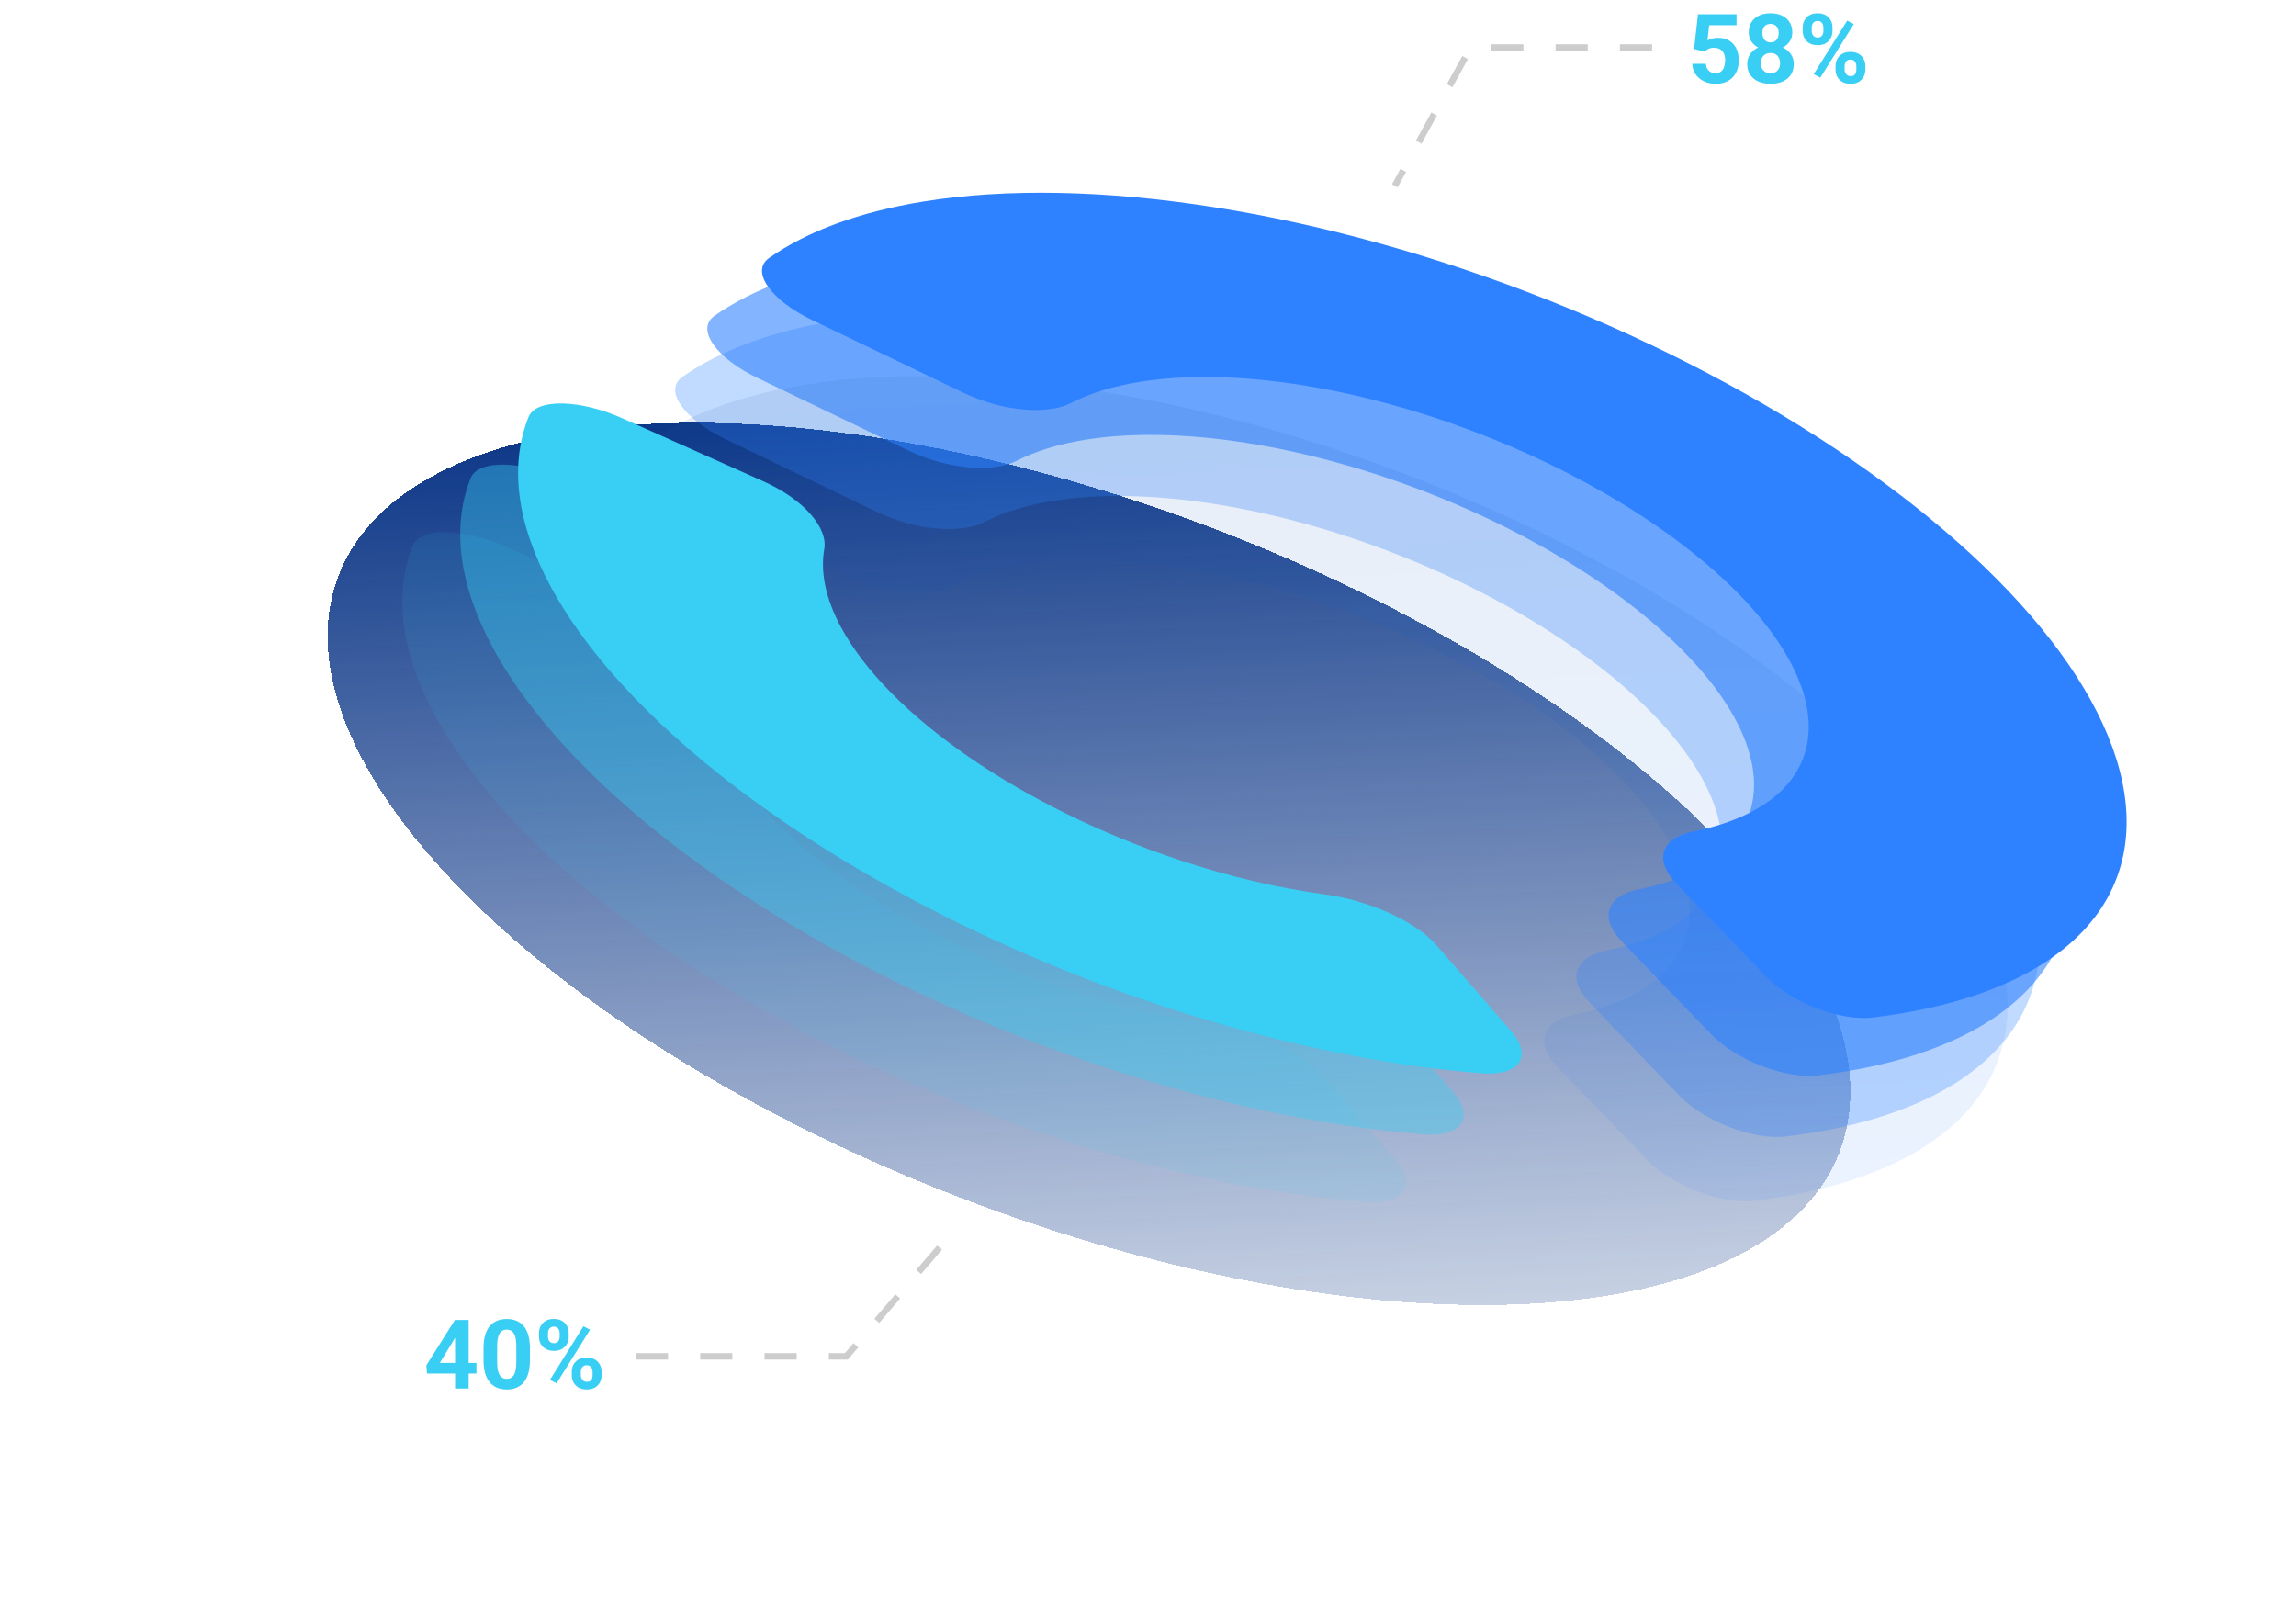 <svg width="714" height="501" viewBox="0 0 714 501" fill="none" xmlns="http://www.w3.org/2000/svg">
<g filter="url(#filter0_d_301_7362)">
<ellipse cx="193.443" cy="193.5" rx="193.443" ry="193.5" transform="matrix(-0.999 0.052 0.707 0.707 395.106 117.765)" fill="url(#paint0_linear_301_7362)" shape-rendering="crispEdges"/>
</g>
<path d="M532.249 321.704C539.789 329.526 555.099 335.633 565.421 334.389C585.904 331.921 603.143 326.693 616.247 318.92C633.328 308.788 642.899 294.619 644.178 277.571C645.456 260.523 638.406 241.081 623.604 220.834C608.801 200.587 586.667 180.11 559.011 161.077C531.354 142.045 498.96 124.997 464.478 111.327C429.996 97.657 394.405 87.754 360.614 82.428C326.823 77.101 295.792 76.502 270.058 80.68C250.314 83.885 234.118 89.832 222.198 98.195C216.194 102.408 222.837 111.407 235.527 117.507L282.406 140.041C295.101 146.143 308.966 146.959 316.012 143.34C321.885 140.324 329.062 138.103 337.369 136.754C351.678 134.431 368.932 134.765 387.72 137.726C406.509 140.688 426.298 146.194 445.471 153.795C464.644 161.396 482.656 170.875 498.033 181.457C513.411 192.04 525.718 203.426 533.949 214.683C542.179 225.941 546.099 236.751 545.388 246.23C544.677 255.709 539.355 263.588 529.858 269.221C524.343 272.493 517.512 274.953 509.578 276.551C500.06 278.468 496.856 284.986 504.396 292.808L532.249 321.704Z" fill="#2F82FF" fill-opacity="0.6"/>
<path d="M522.249 340.704C529.789 348.526 545.099 354.633 555.421 353.389C575.904 350.921 593.143 345.693 606.247 337.92C623.328 327.788 632.899 313.619 634.178 296.571C635.456 279.523 628.406 260.081 613.604 239.834C598.801 219.587 576.667 199.11 549.011 180.077C521.354 161.045 488.96 143.997 454.478 130.327C419.996 116.657 384.405 106.754 350.614 101.428C316.823 96.101 285.792 95.502 260.058 99.68C240.314 102.885 224.118 108.832 212.198 117.195C206.194 121.408 212.837 130.407 225.527 136.507L272.406 159.041C285.101 165.143 298.966 165.959 306.012 162.34C311.885 159.324 319.062 157.103 327.369 155.754C341.678 153.431 358.932 153.765 377.72 156.726C396.509 159.688 416.298 165.194 435.471 172.795C454.644 180.396 472.656 189.875 488.033 200.457C503.411 211.04 515.718 222.426 523.949 233.683C532.179 244.941 536.099 255.751 535.388 265.23C534.677 274.709 529.355 282.588 519.858 288.221C514.343 291.493 507.512 293.953 499.578 295.551C490.06 297.468 486.856 303.986 494.396 311.808L522.249 340.704Z" fill="#2F82FF" fill-opacity="0.3"/>
<path d="M512.249 360.704C519.789 368.526 535.099 374.633 545.421 373.389C565.904 370.921 583.143 365.693 596.247 357.92C613.328 347.788 622.899 333.619 624.178 316.571C625.456 299.523 618.406 280.081 603.604 259.834C588.801 239.587 566.667 219.11 539.011 200.077C511.354 181.045 478.96 163.997 444.478 150.327C409.996 136.657 374.405 126.754 340.614 121.428C306.823 116.101 275.792 115.502 250.058 119.679C230.314 122.885 214.118 128.832 202.198 137.195C196.194 141.408 202.837 150.407 215.527 156.507L262.406 179.041C275.101 185.143 288.966 185.959 296.012 182.34C301.885 179.324 309.062 177.103 317.369 175.754C331.678 173.431 348.932 173.765 367.72 176.726C386.509 179.688 406.298 185.194 425.471 192.795C444.644 200.396 462.656 209.875 478.033 220.457C493.411 231.04 505.718 242.426 513.949 253.683C522.179 264.941 526.099 275.751 525.388 285.23C524.677 294.709 519.355 302.588 509.858 308.221C504.343 311.493 497.512 313.953 489.578 315.551C480.06 317.468 476.856 323.986 484.396 331.808L512.249 360.704Z" fill="url(#paint1_linear_301_7362)" fill-opacity="0.1"/>
<path d="M549.249 303.704C556.788 311.526 572.099 317.633 582.421 316.389C602.904 313.921 620.143 308.693 633.247 300.92C650.328 290.788 659.899 276.619 661.177 259.571C662.456 242.523 655.406 223.081 640.604 202.834C625.801 182.587 603.667 162.11 576.01 143.077C548.354 124.045 515.96 106.997 481.478 93.327C446.996 79.657 411.405 69.754 377.614 64.428C343.823 59.101 312.792 58.502 287.058 62.679C267.314 65.885 251.118 71.832 239.198 80.195C233.193 84.408 239.837 93.407 252.527 99.507L299.406 122.041C312.101 128.143 325.965 128.959 333.012 125.34C338.884 122.324 346.062 120.103 354.369 118.754C368.678 116.431 385.932 116.765 404.72 119.726C423.509 122.688 443.298 128.194 462.471 135.795C481.644 143.396 499.655 152.875 515.033 163.457C530.411 174.04 542.718 185.426 550.948 196.683C559.179 207.941 563.099 218.751 562.388 228.23C561.677 237.709 556.355 245.588 546.858 251.221C541.343 254.493 534.512 256.953 526.578 258.551C517.06 260.468 513.856 266.986 521.396 274.808L549.249 303.704Z" fill="#2F82FF"/>
<g clip-path="url(#clip0_301_7362)">
<path d="M157.44 170.022C144.484 164.233 130.705 163.772 128.359 169.678C122.393 184.697 124.669 202.712 135.157 222.224C148.127 246.354 173.057 271.659 206.713 294.857C240.37 318.055 281.198 338.075 323.901 352.319C358.434 363.837 392.904 371.149 424.386 373.717C436.767 374.727 440.675 368.388 433.87 360.557L410.77 333.974C403.965 326.144 389.012 319.849 376.189 318.133C361.543 316.173 346.009 312.52 330.452 307.331C306.709 299.411 284.007 288.28 265.293 275.381C246.58 262.482 232.718 248.412 225.506 234.995C220.78 226.203 219.054 217.958 220.334 210.703C221.454 204.354 214.354 195.451 201.403 189.665L157.44 170.022Z" fill="#39CEF3" fill-opacity="0.1"/>
</g>
<g clip-path="url(#clip1_301_7362)">
<path d="M175.44 149.022C162.484 143.233 148.705 142.772 146.359 148.678C140.393 163.697 142.669 181.712 153.157 201.224C166.127 225.354 191.057 250.659 224.713 273.857C258.37 297.055 299.198 317.075 341.901 331.319C376.434 342.837 410.904 350.149 442.386 352.717C454.767 353.727 458.675 347.388 451.87 339.557L428.77 312.974C421.965 305.144 407.012 298.849 394.189 297.133C379.543 295.173 364.009 291.52 348.452 286.331C324.709 278.411 302.007 267.28 283.293 254.381C264.58 241.482 250.718 227.412 243.506 213.995C238.78 205.203 237.054 196.958 238.334 189.703C239.454 183.354 232.354 174.451 219.403 168.665L175.44 149.022Z" fill="#39CEF3" fill-opacity="0.4"/>
</g>
<g filter="url(#filter1_d_301_7362)">
<path d="M193.44 126.022C180.484 120.233 166.705 119.772 164.359 125.678C158.393 140.697 160.669 158.712 171.157 178.224C184.127 202.354 209.057 227.659 242.713 250.857C276.37 274.055 317.198 294.075 359.901 308.319C394.434 319.837 428.904 327.149 460.386 329.717C472.767 330.727 476.675 324.388 469.87 316.557L446.77 289.974C439.965 282.144 425.012 275.849 412.189 274.133C397.543 272.173 382.009 268.52 366.452 263.331C342.709 255.411 320.007 244.28 301.293 231.381C282.58 218.482 268.718 204.412 261.506 190.995C256.78 182.203 255.054 173.958 256.334 166.703C257.454 160.354 250.354 151.451 237.403 145.665L193.44 126.022Z" fill="#39CEF3"/>
</g>
<path d="M513.75 14.765H457.319L433.75 57.765" stroke="#CDCDCD" stroke-width="2" stroke-dasharray="10 10"/>
<path d="M530.281 39.871L526.516 50.239H524.977L529.312 38.864H530.305L530.281 39.871ZM533.438 50.239L529.664 39.871L529.641 38.864H530.633L534.984 50.239H533.438ZM533.242 46.028V47.262H526.852V46.028H533.242ZM537.859 38.239V50.239H536.406V38.239H537.859ZM541.625 43.114V50.239H540.18V41.785H541.586L541.625 43.114ZM544.266 41.739L544.258 43.082C544.138 43.056 544.023 43.041 543.914 43.035C543.81 43.025 543.69 43.02 543.555 43.02C543.221 43.02 542.927 43.072 542.672 43.176C542.417 43.28 542.201 43.426 542.023 43.614C541.846 43.801 541.706 44.025 541.602 44.285C541.503 44.541 541.438 44.822 541.406 45.129L541 45.364C541 44.853 541.049 44.374 541.148 43.926C541.253 43.478 541.411 43.082 541.625 42.739C541.839 42.39 542.109 42.119 542.438 41.926C542.771 41.728 543.167 41.629 543.625 41.629C543.729 41.629 543.849 41.642 543.984 41.668C544.12 41.689 544.214 41.712 544.266 41.739ZM548.953 50.395C548.365 50.395 547.831 50.296 547.352 50.098C546.878 49.895 546.469 49.611 546.125 49.246C545.786 48.882 545.526 48.45 545.344 47.95C545.161 47.45 545.07 46.903 545.07 46.309V45.981C545.07 45.293 545.172 44.681 545.375 44.145C545.578 43.603 545.854 43.145 546.203 42.77C546.552 42.395 546.948 42.111 547.391 41.918C547.833 41.725 548.292 41.629 548.766 41.629C549.37 41.629 549.891 41.733 550.328 41.942C550.771 42.15 551.133 42.442 551.414 42.817C551.695 43.186 551.904 43.624 552.039 44.129C552.174 44.629 552.242 45.176 552.242 45.77V46.418H545.93V45.239H550.797V45.129C550.776 44.754 550.698 44.39 550.562 44.035C550.432 43.681 550.224 43.39 549.938 43.16C549.651 42.931 549.26 42.817 548.766 42.817C548.438 42.817 548.135 42.887 547.859 43.028C547.583 43.163 547.346 43.366 547.148 43.637C546.951 43.908 546.797 44.239 546.688 44.629C546.578 45.02 546.523 45.47 546.523 45.981V46.309C546.523 46.71 546.578 47.087 546.688 47.442C546.802 47.791 546.966 48.098 547.18 48.364C547.398 48.629 547.661 48.837 547.969 48.989C548.281 49.14 548.635 49.215 549.031 49.215C549.542 49.215 549.974 49.111 550.328 48.903C550.682 48.694 550.992 48.416 551.258 48.067L552.133 48.762C551.951 49.038 551.719 49.301 551.438 49.551C551.156 49.801 550.81 50.004 550.398 50.16C549.992 50.317 549.51 50.395 548.953 50.395ZM558.914 48.793V44.442C558.914 44.108 558.846 43.819 558.711 43.575C558.581 43.325 558.383 43.132 558.117 42.996C557.852 42.861 557.523 42.793 557.133 42.793C556.768 42.793 556.448 42.856 556.172 42.981C555.901 43.106 555.688 43.27 555.531 43.473C555.38 43.676 555.305 43.895 555.305 44.129H553.859C553.859 43.827 553.938 43.528 554.094 43.231C554.25 42.934 554.474 42.666 554.766 42.426C555.062 42.181 555.417 41.989 555.828 41.848C556.245 41.702 556.708 41.629 557.219 41.629C557.833 41.629 558.375 41.733 558.844 41.942C559.318 42.15 559.688 42.465 559.953 42.887C560.224 43.304 560.359 43.827 560.359 44.457V48.395C560.359 48.676 560.383 48.975 560.43 49.293C560.482 49.611 560.557 49.884 560.656 50.114V50.239H559.148C559.076 50.072 559.018 49.85 558.977 49.575C558.935 49.293 558.914 49.033 558.914 48.793ZM559.164 45.114L559.18 46.129H557.719C557.307 46.129 556.94 46.163 556.617 46.231C556.294 46.293 556.023 46.39 555.805 46.52C555.586 46.65 555.419 46.814 555.305 47.012C555.19 47.205 555.133 47.431 555.133 47.692C555.133 47.957 555.193 48.2 555.312 48.418C555.432 48.637 555.612 48.811 555.852 48.942C556.096 49.067 556.396 49.129 556.75 49.129C557.193 49.129 557.583 49.035 557.922 48.848C558.26 48.66 558.529 48.431 558.727 48.16C558.93 47.89 559.039 47.627 559.055 47.371L559.672 48.067C559.635 48.285 559.536 48.528 559.375 48.793C559.214 49.059 558.997 49.314 558.727 49.559C558.461 49.798 558.143 49.999 557.773 50.16C557.409 50.317 556.997 50.395 556.539 50.395C555.966 50.395 555.464 50.283 555.031 50.059C554.604 49.835 554.271 49.535 554.031 49.16C553.797 48.78 553.68 48.356 553.68 47.887C553.68 47.434 553.768 47.035 553.945 46.692C554.122 46.343 554.378 46.054 554.711 45.825C555.044 45.59 555.445 45.413 555.914 45.293C556.383 45.173 556.906 45.114 557.484 45.114H559.164ZM567.961 48.598V38.239H569.414V50.239H568.086L567.961 48.598ZM562.273 46.106V45.942C562.273 45.296 562.352 44.71 562.508 44.184C562.669 43.653 562.896 43.197 563.188 42.817C563.484 42.436 563.836 42.145 564.242 41.942C564.654 41.733 565.112 41.629 565.617 41.629C566.148 41.629 566.612 41.723 567.008 41.91C567.409 42.093 567.747 42.361 568.023 42.715C568.305 43.064 568.526 43.486 568.688 43.981C568.849 44.475 568.961 45.035 569.023 45.66V46.379C568.966 46.999 568.854 47.556 568.688 48.051C568.526 48.546 568.305 48.968 568.023 49.317C567.747 49.666 567.409 49.934 567.008 50.121C566.607 50.304 566.138 50.395 565.602 50.395C565.107 50.395 564.654 50.288 564.242 50.075C563.836 49.861 563.484 49.561 563.188 49.176C562.896 48.791 562.669 48.337 562.508 47.817C562.352 47.291 562.273 46.72 562.273 46.106ZM563.727 45.942V46.106C563.727 46.528 563.768 46.923 563.852 47.293C563.94 47.663 564.076 47.989 564.258 48.27C564.44 48.551 564.672 48.772 564.953 48.934C565.234 49.09 565.57 49.168 565.961 49.168C566.44 49.168 566.833 49.067 567.141 48.864C567.453 48.66 567.703 48.392 567.891 48.059C568.078 47.725 568.224 47.364 568.328 46.973V45.09C568.266 44.804 568.174 44.528 568.055 44.262C567.94 43.991 567.789 43.752 567.602 43.543C567.419 43.33 567.193 43.16 566.922 43.035C566.656 42.91 566.341 42.848 565.977 42.848C565.581 42.848 565.24 42.931 564.953 43.098C564.672 43.259 564.44 43.483 564.258 43.77C564.076 44.051 563.94 44.379 563.852 44.754C563.768 45.124 563.727 45.52 563.727 45.942ZM574.039 49.364L576.391 41.785H577.938L574.547 51.543C574.469 51.752 574.365 51.975 574.234 52.215C574.109 52.46 573.948 52.692 573.75 52.91C573.552 53.129 573.312 53.306 573.031 53.442C572.755 53.582 572.424 53.653 572.039 53.653C571.924 53.653 571.779 53.637 571.602 53.606C571.424 53.575 571.299 53.548 571.227 53.528L571.219 52.356C571.26 52.361 571.326 52.366 571.414 52.371C571.508 52.382 571.573 52.387 571.609 52.387C571.938 52.387 572.216 52.343 572.445 52.254C572.674 52.171 572.867 52.028 573.023 51.825C573.185 51.627 573.323 51.353 573.438 51.004L574.039 49.364ZM572.312 41.785L574.508 48.348L574.883 49.871L573.844 50.403L570.734 41.785H572.312ZM587.625 45.778H584.586V44.551H587.625C588.214 44.551 588.69 44.457 589.055 44.27C589.419 44.082 589.685 43.822 589.852 43.489C590.023 43.155 590.109 42.775 590.109 42.348C590.109 41.957 590.023 41.59 589.852 41.246C589.685 40.903 589.419 40.627 589.055 40.418C588.69 40.205 588.214 40.098 587.625 40.098H584.938V50.239H583.43V38.864H587.625C588.484 38.864 589.211 39.012 589.805 39.309C590.398 39.606 590.849 40.017 591.156 40.543C591.464 41.064 591.617 41.66 591.617 42.332C591.617 43.061 591.464 43.684 591.156 44.2C590.849 44.715 590.398 45.108 589.805 45.379C589.211 45.645 588.484 45.778 587.625 45.778ZM598.477 48.285V41.785H599.93V50.239H598.547L598.477 48.285ZM598.75 46.504L599.352 46.489C599.352 47.051 599.292 47.572 599.172 48.051C599.057 48.525 598.87 48.936 598.609 49.285C598.349 49.634 598.008 49.908 597.586 50.106C597.164 50.298 596.651 50.395 596.047 50.395C595.635 50.395 595.258 50.335 594.914 50.215C594.576 50.095 594.284 49.91 594.039 49.66C593.794 49.41 593.604 49.085 593.469 48.684C593.339 48.283 593.273 47.801 593.273 47.239V41.785H594.719V47.254C594.719 47.634 594.76 47.95 594.844 48.2C594.932 48.444 595.049 48.64 595.195 48.785C595.346 48.926 595.513 49.025 595.695 49.082C595.883 49.14 596.076 49.168 596.273 49.168C596.888 49.168 597.375 49.051 597.734 48.817C598.094 48.577 598.352 48.257 598.508 47.856C598.669 47.45 598.75 46.999 598.75 46.504ZM603.578 43.114V50.239H602.133V41.785H603.539L603.578 43.114ZM606.219 41.739L606.211 43.082C606.091 43.056 605.977 43.041 605.867 43.035C605.763 43.025 605.643 43.02 605.508 43.02C605.174 43.02 604.88 43.072 604.625 43.176C604.37 43.28 604.154 43.426 603.977 43.614C603.799 43.801 603.659 44.025 603.555 44.285C603.456 44.541 603.391 44.822 603.359 45.129L602.953 45.364C602.953 44.853 603.003 44.374 603.102 43.926C603.206 43.478 603.365 43.082 603.578 42.739C603.792 42.39 604.062 42.119 604.391 41.926C604.724 41.728 605.12 41.629 605.578 41.629C605.682 41.629 605.802 41.642 605.938 41.668C606.073 41.689 606.167 41.712 606.219 41.739ZM610.781 49.207C611.125 49.207 611.443 49.137 611.734 48.996C612.026 48.856 612.266 48.663 612.453 48.418C612.641 48.168 612.747 47.884 612.773 47.567H614.148C614.122 48.067 613.953 48.533 613.641 48.965C613.333 49.392 612.93 49.739 612.43 50.004C611.93 50.265 611.38 50.395 610.781 50.395C610.146 50.395 609.591 50.283 609.117 50.059C608.648 49.835 608.258 49.528 607.945 49.137C607.638 48.746 607.406 48.298 607.25 47.793C607.099 47.283 607.023 46.744 607.023 46.176V45.848C607.023 45.28 607.099 44.744 607.25 44.239C607.406 43.728 607.638 43.278 607.945 42.887C608.258 42.496 608.648 42.189 609.117 41.965C609.591 41.741 610.146 41.629 610.781 41.629C611.443 41.629 612.021 41.765 612.516 42.035C613.01 42.301 613.398 42.666 613.68 43.129C613.966 43.587 614.122 44.108 614.148 44.692H612.773C612.747 44.343 612.648 44.028 612.477 43.746C612.31 43.465 612.081 43.241 611.789 43.075C611.503 42.903 611.167 42.817 610.781 42.817C610.339 42.817 609.966 42.905 609.664 43.082C609.367 43.254 609.13 43.489 608.953 43.785C608.781 44.077 608.656 44.403 608.578 44.762C608.505 45.116 608.469 45.478 608.469 45.848V46.176C608.469 46.546 608.505 46.91 608.578 47.27C608.651 47.629 608.773 47.955 608.945 48.246C609.122 48.538 609.359 48.772 609.656 48.95C609.958 49.121 610.333 49.207 610.781 49.207ZM617.219 38.239V50.239H615.773V38.239H617.219ZM616.875 45.692L616.273 45.668C616.279 45.09 616.365 44.556 616.531 44.067C616.698 43.572 616.932 43.142 617.234 42.778C617.536 42.413 617.896 42.132 618.312 41.934C618.734 41.731 619.201 41.629 619.711 41.629C620.128 41.629 620.503 41.686 620.836 41.801C621.169 41.91 621.453 42.087 621.688 42.332C621.927 42.577 622.109 42.895 622.234 43.285C622.359 43.671 622.422 44.142 622.422 44.7V50.239H620.969V44.684C620.969 44.241 620.904 43.887 620.773 43.621C620.643 43.35 620.453 43.155 620.203 43.035C619.953 42.91 619.646 42.848 619.281 42.848C618.922 42.848 618.594 42.923 618.297 43.075C618.005 43.225 617.753 43.434 617.539 43.7C617.331 43.965 617.167 44.27 617.047 44.614C616.932 44.952 616.875 45.311 616.875 45.692ZM629.57 48.793V44.442C629.57 44.108 629.503 43.819 629.367 43.575C629.237 43.325 629.039 43.132 628.773 42.996C628.508 42.861 628.18 42.793 627.789 42.793C627.424 42.793 627.104 42.856 626.828 42.981C626.557 43.106 626.344 43.27 626.188 43.473C626.036 43.676 625.961 43.895 625.961 44.129H624.516C624.516 43.827 624.594 43.528 624.75 43.231C624.906 42.934 625.13 42.666 625.422 42.426C625.719 42.181 626.073 41.989 626.484 41.848C626.901 41.702 627.365 41.629 627.875 41.629C628.49 41.629 629.031 41.733 629.5 41.942C629.974 42.15 630.344 42.465 630.609 42.887C630.88 43.304 631.016 43.827 631.016 44.457V48.395C631.016 48.676 631.039 48.975 631.086 49.293C631.138 49.611 631.214 49.884 631.312 50.114V50.239H629.805C629.732 50.072 629.674 49.85 629.633 49.575C629.591 49.293 629.57 49.033 629.57 48.793ZM629.82 45.114L629.836 46.129H628.375C627.964 46.129 627.596 46.163 627.273 46.231C626.951 46.293 626.68 46.39 626.461 46.52C626.242 46.65 626.076 46.814 625.961 47.012C625.846 47.205 625.789 47.431 625.789 47.692C625.789 47.957 625.849 48.2 625.969 48.418C626.089 48.637 626.268 48.811 626.508 48.942C626.753 49.067 627.052 49.129 627.406 49.129C627.849 49.129 628.24 49.035 628.578 48.848C628.917 48.66 629.185 48.431 629.383 48.16C629.586 47.89 629.695 47.627 629.711 47.371L630.328 48.067C630.292 48.285 630.193 48.528 630.031 48.793C629.87 49.059 629.654 49.314 629.383 49.559C629.117 49.798 628.799 49.999 628.43 50.16C628.065 50.317 627.654 50.395 627.195 50.395C626.622 50.395 626.12 50.283 625.688 50.059C625.26 49.835 624.927 49.535 624.688 49.16C624.453 48.78 624.336 48.356 624.336 47.887C624.336 47.434 624.424 47.035 624.602 46.692C624.779 46.343 625.034 46.054 625.367 45.825C625.701 45.59 626.102 45.413 626.57 45.293C627.039 45.173 627.562 45.114 628.141 45.114H629.82ZM638.211 47.996C638.211 47.788 638.164 47.595 638.07 47.418C637.982 47.236 637.797 47.072 637.516 46.926C637.24 46.775 636.823 46.645 636.266 46.535C635.797 46.436 635.372 46.319 634.992 46.184C634.617 46.048 634.297 45.884 634.031 45.692C633.771 45.499 633.57 45.272 633.43 45.012C633.289 44.752 633.219 44.447 633.219 44.098C633.219 43.765 633.292 43.45 633.438 43.153C633.589 42.856 633.799 42.593 634.07 42.364C634.346 42.134 634.677 41.955 635.062 41.825C635.448 41.694 635.878 41.629 636.352 41.629C637.029 41.629 637.607 41.749 638.086 41.989C638.565 42.228 638.932 42.548 639.188 42.95C639.443 43.345 639.57 43.785 639.57 44.27H638.125C638.125 44.035 638.055 43.809 637.914 43.59C637.779 43.366 637.578 43.181 637.312 43.035C637.052 42.89 636.732 42.817 636.352 42.817C635.951 42.817 635.625 42.879 635.375 43.004C635.13 43.124 634.951 43.278 634.836 43.465C634.727 43.653 634.672 43.85 634.672 44.059C634.672 44.215 634.698 44.356 634.75 44.481C634.807 44.6 634.906 44.712 635.047 44.817C635.188 44.916 635.385 45.009 635.641 45.098C635.896 45.186 636.221 45.275 636.617 45.364C637.31 45.52 637.88 45.707 638.328 45.926C638.776 46.145 639.109 46.413 639.328 46.731C639.547 47.048 639.656 47.434 639.656 47.887C639.656 48.257 639.578 48.595 639.422 48.903C639.271 49.21 639.049 49.475 638.758 49.7C638.471 49.918 638.128 50.09 637.727 50.215C637.331 50.335 636.885 50.395 636.391 50.395C635.646 50.395 635.016 50.262 634.5 49.996C633.984 49.731 633.594 49.387 633.328 48.965C633.062 48.543 632.93 48.098 632.93 47.629H634.383C634.404 48.025 634.518 48.34 634.727 48.575C634.935 48.804 635.19 48.968 635.492 49.067C635.794 49.16 636.094 49.207 636.391 49.207C636.786 49.207 637.117 49.155 637.383 49.051C637.654 48.947 637.859 48.804 638 48.621C638.141 48.439 638.211 48.231 638.211 47.996ZM645.062 50.395C644.474 50.395 643.94 50.296 643.461 50.098C642.987 49.895 642.578 49.611 642.234 49.246C641.896 48.882 641.635 48.45 641.453 47.95C641.271 47.45 641.18 46.903 641.18 46.309V45.981C641.18 45.293 641.281 44.681 641.484 44.145C641.688 43.603 641.964 43.145 642.312 42.77C642.661 42.395 643.057 42.111 643.5 41.918C643.943 41.725 644.401 41.629 644.875 41.629C645.479 41.629 646 41.733 646.438 41.942C646.88 42.15 647.242 42.442 647.523 42.817C647.805 43.186 648.013 43.624 648.148 44.129C648.284 44.629 648.352 45.176 648.352 45.77V46.418H642.039V45.239H646.906V45.129C646.885 44.754 646.807 44.39 646.672 44.035C646.542 43.681 646.333 43.39 646.047 43.16C645.76 42.931 645.37 42.817 644.875 42.817C644.547 42.817 644.245 42.887 643.969 43.028C643.693 43.163 643.456 43.366 643.258 43.637C643.06 43.908 642.906 44.239 642.797 44.629C642.688 45.02 642.633 45.47 642.633 45.981V46.309C642.633 46.71 642.688 47.087 642.797 47.442C642.911 47.791 643.076 48.098 643.289 48.364C643.508 48.629 643.771 48.837 644.078 48.989C644.391 49.14 644.745 49.215 645.141 49.215C645.651 49.215 646.083 49.111 646.438 48.903C646.792 48.694 647.102 48.416 647.367 48.067L648.242 48.762C648.06 49.038 647.828 49.301 647.547 49.551C647.266 49.801 646.919 50.004 646.508 50.16C646.102 50.317 645.62 50.395 645.062 50.395ZM655.367 48.598V38.239H656.82V50.239H655.492L655.367 48.598ZM649.68 46.106V45.942C649.68 45.296 649.758 44.71 649.914 44.184C650.076 43.653 650.302 43.197 650.594 42.817C650.891 42.436 651.242 42.145 651.648 41.942C652.06 41.733 652.518 41.629 653.023 41.629C653.555 41.629 654.018 41.723 654.414 41.91C654.815 42.093 655.154 42.361 655.43 42.715C655.711 43.064 655.932 43.486 656.094 43.981C656.255 44.475 656.367 45.035 656.43 45.66V46.379C656.372 46.999 656.26 47.556 656.094 48.051C655.932 48.546 655.711 48.968 655.43 49.317C655.154 49.666 654.815 49.934 654.414 50.121C654.013 50.304 653.544 50.395 653.008 50.395C652.513 50.395 652.06 50.288 651.648 50.075C651.242 49.861 650.891 49.561 650.594 49.176C650.302 48.791 650.076 48.337 649.914 47.817C649.758 47.291 649.68 46.72 649.68 46.106ZM651.133 45.942V46.106C651.133 46.528 651.174 46.923 651.258 47.293C651.346 47.663 651.482 47.989 651.664 48.27C651.846 48.551 652.078 48.772 652.359 48.934C652.641 49.09 652.977 49.168 653.367 49.168C653.846 49.168 654.24 49.067 654.547 48.864C654.859 48.66 655.109 48.392 655.297 48.059C655.484 47.725 655.63 47.364 655.734 46.973V45.09C655.672 44.804 655.581 44.528 655.461 44.262C655.346 43.991 655.195 43.752 655.008 43.543C654.826 43.33 654.599 43.16 654.328 43.035C654.062 42.91 653.747 42.848 653.383 42.848C652.987 42.848 652.646 42.931 652.359 43.098C652.078 43.259 651.846 43.483 651.664 43.77C651.482 44.051 651.346 44.379 651.258 44.754C651.174 45.124 651.133 45.52 651.133 45.942Z" fill="white"/>
<path d="M530.185 16.053L526.815 15.247L528.031 4.437H540.014V7.85H531.503L530.976 12.581C531.259 12.415 531.688 12.239 532.265 12.054C532.841 11.858 533.485 11.761 534.198 11.761C535.233 11.761 536.151 11.922 536.952 12.244C537.753 12.566 538.432 13.035 538.988 13.65C539.555 14.266 539.984 15.018 540.277 15.906C540.57 16.795 540.717 17.801 540.717 18.924C540.717 19.871 540.57 20.774 540.277 21.634C539.984 22.483 539.54 23.245 538.944 23.919C538.349 24.583 537.602 25.105 536.703 25.486C535.805 25.867 534.74 26.058 533.51 26.058C532.592 26.058 531.703 25.921 530.844 25.648C529.994 25.374 529.228 24.969 528.544 24.432C527.87 23.895 527.328 23.245 526.918 22.483C526.518 21.712 526.308 20.833 526.288 19.847H530.478C530.536 20.452 530.692 20.975 530.946 21.414C531.21 21.844 531.557 22.176 531.986 22.41C532.416 22.645 532.919 22.762 533.495 22.762C534.032 22.762 534.491 22.659 534.872 22.454C535.253 22.249 535.561 21.966 535.795 21.605C536.029 21.233 536.2 20.804 536.308 20.315C536.425 19.817 536.483 19.28 536.483 18.704C536.483 18.128 536.415 17.605 536.278 17.137C536.142 16.668 535.932 16.263 535.648 15.921C535.365 15.579 535.004 15.315 534.564 15.13C534.135 14.944 533.632 14.852 533.056 14.852C532.274 14.852 531.669 14.974 531.239 15.218C530.819 15.462 530.468 15.74 530.185 16.053ZM557.812 19.92C557.812 21.258 557.499 22.386 556.874 23.304C556.249 24.212 555.39 24.9 554.296 25.369C553.212 25.828 551.981 26.058 550.604 26.058C549.228 26.058 547.992 25.828 546.898 25.369C545.805 24.9 544.94 24.212 544.306 23.304C543.671 22.386 543.354 21.258 543.354 19.92C543.354 19.021 543.534 18.211 543.896 17.488C544.257 16.756 544.76 16.131 545.404 15.613C546.059 15.086 546.825 14.685 547.704 14.412C548.583 14.129 549.54 13.987 550.575 13.987C551.962 13.987 553.202 14.231 554.296 14.72C555.39 15.208 556.249 15.896 556.874 16.785C557.499 17.674 557.812 18.719 557.812 19.92ZM553.563 19.642C553.563 18.987 553.437 18.426 553.183 17.957C552.938 17.479 552.592 17.112 552.143 16.858C551.693 16.605 551.171 16.477 550.575 16.477C549.979 16.477 549.457 16.605 549.008 16.858C548.559 17.112 548.207 17.479 547.953 17.957C547.709 18.426 547.587 18.987 547.587 19.642C547.587 20.286 547.709 20.843 547.953 21.311C548.207 21.78 548.559 22.142 549.008 22.395C549.467 22.64 549.999 22.762 550.604 22.762C551.21 22.762 551.732 22.64 552.172 22.395C552.621 22.142 552.963 21.78 553.197 21.311C553.441 20.843 553.563 20.286 553.563 19.642ZM557.357 10.091C557.357 11.175 557.069 12.137 556.493 12.977C555.917 13.807 555.116 14.456 554.091 14.925C553.075 15.394 551.913 15.628 550.604 15.628C549.286 15.628 548.114 15.394 547.089 14.925C546.063 14.456 545.263 13.807 544.687 12.977C544.11 12.137 543.822 11.175 543.822 10.091C543.822 8.802 544.11 7.718 544.687 6.839C545.272 5.95 546.073 5.276 547.089 4.817C548.114 4.358 549.276 4.129 550.575 4.129C551.894 4.129 553.061 4.358 554.076 4.817C555.102 5.276 555.902 5.95 556.479 6.839C557.064 7.718 557.357 8.802 557.357 10.091ZM553.139 10.281C553.139 9.705 553.036 9.207 552.831 8.787C552.626 8.357 552.333 8.025 551.952 7.791C551.581 7.557 551.122 7.439 550.575 7.439C550.048 7.439 549.594 7.552 549.213 7.776C548.842 8.001 548.554 8.328 548.349 8.758C548.153 9.178 548.056 9.686 548.056 10.281C548.056 10.857 548.153 11.365 548.349 11.805C548.554 12.234 548.847 12.571 549.228 12.815C549.608 13.06 550.067 13.182 550.604 13.182C551.142 13.182 551.596 13.06 551.967 12.815C552.348 12.571 552.636 12.234 552.831 11.805C553.036 11.365 553.139 10.857 553.139 10.281ZM560.609 9.666V8.538C560.609 7.728 560.785 6.99 561.137 6.326C561.488 5.662 562.006 5.13 562.689 4.729C563.373 4.329 564.213 4.129 565.209 4.129C566.234 4.129 567.089 4.329 567.772 4.729C568.466 5.13 568.983 5.662 569.325 6.326C569.677 6.99 569.853 7.728 569.853 8.538V9.666C569.853 10.457 569.677 11.185 569.325 11.849C568.983 12.513 568.471 13.045 567.787 13.445C567.104 13.846 566.259 14.046 565.253 14.046C564.237 14.046 563.383 13.846 562.689 13.445C562.006 13.045 561.488 12.513 561.137 11.849C560.785 11.185 560.609 10.457 560.609 9.666ZM563.407 8.538V9.666C563.407 10.008 563.471 10.335 563.598 10.648C563.734 10.95 563.939 11.199 564.213 11.395C564.496 11.58 564.838 11.673 565.238 11.673C565.658 11.673 566 11.58 566.264 11.395C566.527 11.199 566.723 10.95 566.85 10.648C566.977 10.335 567.04 10.008 567.04 9.666V8.538C567.04 8.177 566.972 7.845 566.835 7.542C566.708 7.229 566.508 6.98 566.234 6.795C565.971 6.6 565.629 6.502 565.209 6.502C564.818 6.502 564.486 6.6 564.213 6.795C563.939 6.98 563.734 7.229 563.598 7.542C563.471 7.845 563.407 8.177 563.407 8.538ZM570.805 21.663V20.535C570.805 19.734 570.98 19.002 571.332 18.338C571.693 17.674 572.216 17.142 572.899 16.741C573.593 16.341 574.442 16.141 575.448 16.141C576.464 16.141 577.313 16.341 577.997 16.741C578.681 17.142 579.198 17.674 579.55 18.338C579.901 19.002 580.077 19.734 580.077 20.535V21.663C580.077 22.464 579.901 23.196 579.55 23.86C579.208 24.524 578.695 25.057 578.012 25.457C577.328 25.857 576.483 26.058 575.478 26.058C574.462 26.058 573.607 25.857 572.914 25.457C572.221 25.057 571.693 24.524 571.332 23.86C570.98 23.196 570.805 22.464 570.805 21.663ZM573.617 20.535V21.663C573.617 22.015 573.695 22.347 573.852 22.659C574.008 22.972 574.223 23.221 574.496 23.406C574.779 23.592 575.106 23.685 575.478 23.685C575.946 23.685 576.312 23.592 576.576 23.406C576.84 23.221 577.021 22.972 577.118 22.659C577.226 22.347 577.279 22.015 577.279 21.663V20.535C577.279 20.184 577.211 19.856 577.074 19.554C576.938 19.241 576.732 18.992 576.459 18.807C576.195 18.611 575.858 18.514 575.448 18.514C575.038 18.514 574.696 18.611 574.423 18.807C574.159 18.992 573.959 19.241 573.822 19.554C573.686 19.856 573.617 20.184 573.617 20.535ZM576.488 7.483L566.073 24.153L564.022 23.069L574.438 6.399L576.488 7.483Z" fill="#39CEF3"/>
<path d="M137.281 446.397L133.516 456.765H131.977L136.312 445.39H137.305L137.281 446.397ZM140.438 456.765L136.664 446.397L136.641 445.39H137.633L141.984 456.765H140.438ZM140.242 452.554V453.788H133.852V452.554H140.242ZM145.469 455.46L147.781 448.312H149.258L146.219 456.765H145.25L145.469 455.46ZM143.539 448.312L145.922 455.499L146.086 456.765H145.117L142.055 448.312H143.539ZM155.508 455.319V450.968C155.508 450.634 155.44 450.345 155.305 450.101C155.174 449.851 154.977 449.658 154.711 449.522C154.445 449.387 154.117 449.319 153.727 449.319C153.362 449.319 153.042 449.382 152.766 449.507C152.495 449.632 152.281 449.796 152.125 449.999C151.974 450.202 151.898 450.421 151.898 450.655H150.453C150.453 450.353 150.531 450.054 150.688 449.757C150.844 449.46 151.068 449.192 151.359 448.952C151.656 448.707 152.01 448.515 152.422 448.374C152.839 448.228 153.302 448.155 153.812 448.155C154.427 448.155 154.969 448.259 155.438 448.468C155.911 448.676 156.281 448.991 156.547 449.413C156.818 449.83 156.953 450.353 156.953 450.983V454.921C156.953 455.202 156.977 455.502 157.023 455.819C157.076 456.137 157.151 456.41 157.25 456.64V456.765H155.742C155.669 456.598 155.612 456.377 155.57 456.101C155.529 455.819 155.508 455.559 155.508 455.319ZM155.758 451.64L155.773 452.655H154.312C153.901 452.655 153.534 452.689 153.211 452.757C152.888 452.819 152.617 452.916 152.398 453.046C152.18 453.176 152.013 453.34 151.898 453.538C151.784 453.731 151.727 453.957 151.727 454.218C151.727 454.483 151.786 454.726 151.906 454.944C152.026 455.163 152.206 455.338 152.445 455.468C152.69 455.593 152.99 455.655 153.344 455.655C153.786 455.655 154.177 455.562 154.516 455.374C154.854 455.187 155.122 454.957 155.32 454.687C155.523 454.416 155.633 454.153 155.648 453.897L156.266 454.593C156.229 454.812 156.13 455.054 155.969 455.319C155.807 455.585 155.591 455.84 155.32 456.085C155.055 456.325 154.737 456.525 154.367 456.687C154.003 456.843 153.591 456.921 153.133 456.921C152.56 456.921 152.057 456.809 151.625 456.585C151.198 456.361 150.865 456.062 150.625 455.687C150.391 455.306 150.273 454.882 150.273 454.413C150.273 453.96 150.362 453.562 150.539 453.218C150.716 452.869 150.971 452.58 151.305 452.351C151.638 452.116 152.039 451.939 152.508 451.819C152.977 451.7 153.5 451.64 154.078 451.64H155.758ZM160.797 448.312V456.765H159.344V448.312H160.797ZM159.234 446.069C159.234 445.835 159.305 445.637 159.445 445.476C159.591 445.314 159.805 445.233 160.086 445.233C160.362 445.233 160.573 445.314 160.719 445.476C160.87 445.637 160.945 445.835 160.945 446.069C160.945 446.293 160.87 446.486 160.719 446.647C160.573 446.804 160.362 446.882 160.086 446.882C159.805 446.882 159.591 446.804 159.445 446.647C159.305 446.486 159.234 446.293 159.234 446.069ZM164.688 444.765V456.765H163.234V444.765H164.688ZM171.992 455.319V450.968C171.992 450.634 171.924 450.345 171.789 450.101C171.659 449.851 171.461 449.658 171.195 449.522C170.93 449.387 170.602 449.319 170.211 449.319C169.846 449.319 169.526 449.382 169.25 449.507C168.979 449.632 168.766 449.796 168.609 449.999C168.458 450.202 168.383 450.421 168.383 450.655H166.938C166.938 450.353 167.016 450.054 167.172 449.757C167.328 449.46 167.552 449.192 167.844 448.952C168.141 448.707 168.495 448.515 168.906 448.374C169.323 448.228 169.786 448.155 170.297 448.155C170.911 448.155 171.453 448.259 171.922 448.468C172.396 448.676 172.766 448.991 173.031 449.413C173.302 449.83 173.438 450.353 173.438 450.983V454.921C173.438 455.202 173.461 455.502 173.508 455.819C173.56 456.137 173.635 456.41 173.734 456.64V456.765H172.227C172.154 456.598 172.096 456.377 172.055 456.101C172.013 455.819 171.992 455.559 171.992 455.319ZM172.242 451.64L172.258 452.655H170.797C170.385 452.655 170.018 452.689 169.695 452.757C169.372 452.819 169.102 452.916 168.883 453.046C168.664 453.176 168.497 453.34 168.383 453.538C168.268 453.731 168.211 453.957 168.211 454.218C168.211 454.483 168.271 454.726 168.391 454.944C168.51 455.163 168.69 455.338 168.93 455.468C169.174 455.593 169.474 455.655 169.828 455.655C170.271 455.655 170.661 455.562 171 455.374C171.339 455.187 171.607 454.957 171.805 454.687C172.008 454.416 172.117 454.153 172.133 453.897L172.75 454.593C172.714 454.812 172.615 455.054 172.453 455.319C172.292 455.585 172.076 455.84 171.805 456.085C171.539 456.325 171.221 456.525 170.852 456.687C170.487 456.843 170.076 456.921 169.617 456.921C169.044 456.921 168.542 456.809 168.109 456.585C167.682 456.361 167.349 456.062 167.109 455.687C166.875 455.306 166.758 454.882 166.758 454.413C166.758 453.96 166.846 453.562 167.023 453.218C167.201 452.869 167.456 452.58 167.789 452.351C168.122 452.116 168.523 451.939 168.992 451.819C169.461 451.7 169.984 451.64 170.562 451.64H172.242ZM175.703 444.765H177.156V455.124L177.031 456.765H175.703V444.765ZM182.867 452.468V452.632C182.867 453.246 182.794 453.817 182.648 454.343C182.503 454.864 182.289 455.317 182.008 455.702C181.727 456.088 181.383 456.387 180.977 456.601C180.57 456.814 180.104 456.921 179.578 456.921C179.042 456.921 178.57 456.83 178.164 456.647C177.763 456.46 177.424 456.192 177.148 455.843C176.872 455.494 176.651 455.072 176.484 454.577C176.323 454.082 176.211 453.525 176.148 452.905V452.187C176.211 451.562 176.323 451.002 176.484 450.507C176.651 450.012 176.872 449.59 177.148 449.241C177.424 448.887 177.763 448.619 178.164 448.437C178.565 448.249 179.031 448.155 179.562 448.155C180.094 448.155 180.565 448.259 180.977 448.468C181.388 448.671 181.732 448.963 182.008 449.343C182.289 449.723 182.503 450.179 182.648 450.71C182.794 451.236 182.867 451.822 182.867 452.468ZM181.414 452.632V452.468C181.414 452.046 181.375 451.65 181.297 451.28C181.219 450.905 181.094 450.577 180.922 450.296C180.75 450.009 180.523 449.785 180.242 449.624C179.961 449.457 179.615 449.374 179.203 449.374C178.839 449.374 178.521 449.437 178.25 449.562C177.984 449.687 177.758 449.856 177.57 450.069C177.383 450.278 177.229 450.517 177.109 450.788C176.995 451.054 176.909 451.33 176.852 451.616V453.499C176.935 453.864 177.07 454.215 177.258 454.554C177.451 454.887 177.706 455.16 178.023 455.374C178.346 455.588 178.745 455.694 179.219 455.694C179.609 455.694 179.943 455.616 180.219 455.46C180.5 455.299 180.727 455.077 180.898 454.796C181.076 454.515 181.206 454.189 181.289 453.819C181.372 453.45 181.414 453.054 181.414 452.632ZM186.266 444.765V456.765H184.812V444.765H186.266ZM192.094 456.921C191.505 456.921 190.971 456.822 190.492 456.624C190.018 456.421 189.609 456.137 189.266 455.772C188.927 455.408 188.667 454.976 188.484 454.476C188.302 453.976 188.211 453.429 188.211 452.835V452.507C188.211 451.819 188.312 451.207 188.516 450.671C188.719 450.129 188.995 449.671 189.344 449.296C189.693 448.921 190.089 448.637 190.531 448.444C190.974 448.252 191.432 448.155 191.906 448.155C192.51 448.155 193.031 448.259 193.469 448.468C193.911 448.676 194.273 448.968 194.555 449.343C194.836 449.713 195.044 450.15 195.18 450.655C195.315 451.155 195.383 451.702 195.383 452.296V452.944H189.07V451.765H193.938V451.655C193.917 451.28 193.839 450.916 193.703 450.562C193.573 450.207 193.365 449.916 193.078 449.687C192.792 449.457 192.401 449.343 191.906 449.343C191.578 449.343 191.276 449.413 191 449.554C190.724 449.689 190.487 449.892 190.289 450.163C190.091 450.434 189.938 450.765 189.828 451.155C189.719 451.546 189.664 451.996 189.664 452.507V452.835C189.664 453.236 189.719 453.614 189.828 453.968C189.943 454.317 190.107 454.624 190.32 454.89C190.539 455.155 190.802 455.364 191.109 455.515C191.422 455.666 191.776 455.741 192.172 455.741C192.682 455.741 193.115 455.637 193.469 455.429C193.823 455.22 194.133 454.942 194.398 454.593L195.273 455.288C195.091 455.564 194.859 455.827 194.578 456.077C194.297 456.327 193.951 456.53 193.539 456.687C193.133 456.843 192.651 456.921 192.094 456.921ZM210.008 445.39V456.765H208.492L202.766 447.991V456.765H201.258V445.39H202.766L208.516 454.187V445.39H210.008ZM212.078 452.632V452.452C212.078 451.843 212.167 451.278 212.344 450.757C212.521 450.231 212.776 449.775 213.109 449.39C213.443 448.999 213.846 448.697 214.32 448.483C214.794 448.265 215.326 448.155 215.914 448.155C216.508 448.155 217.042 448.265 217.516 448.483C217.995 448.697 218.401 448.999 218.734 449.39C219.073 449.775 219.331 450.231 219.508 450.757C219.685 451.278 219.773 451.843 219.773 452.452V452.632C219.773 453.241 219.685 453.806 219.508 454.327C219.331 454.848 219.073 455.304 218.734 455.694C218.401 456.08 217.997 456.382 217.523 456.601C217.055 456.814 216.523 456.921 215.93 456.921C215.336 456.921 214.802 456.814 214.328 456.601C213.854 456.382 213.448 456.08 213.109 455.694C212.776 455.304 212.521 454.848 212.344 454.327C212.167 453.806 212.078 453.241 212.078 452.632ZM213.523 452.452V452.632C213.523 453.054 213.573 453.452 213.672 453.827C213.771 454.197 213.919 454.525 214.117 454.812C214.32 455.098 214.573 455.325 214.875 455.491C215.177 455.653 215.529 455.733 215.93 455.733C216.326 455.733 216.672 455.653 216.969 455.491C217.271 455.325 217.521 455.098 217.719 454.812C217.917 454.525 218.065 454.197 218.164 453.827C218.268 453.452 218.32 453.054 218.32 452.632V452.452C218.32 452.035 218.268 451.642 218.164 451.272C218.065 450.897 217.914 450.567 217.711 450.28C217.513 449.989 217.263 449.759 216.961 449.593C216.664 449.426 216.315 449.343 215.914 449.343C215.518 449.343 215.169 449.426 214.867 449.593C214.57 449.759 214.32 449.989 214.117 450.28C213.919 450.567 213.771 450.897 213.672 451.272C213.573 451.642 213.523 452.035 213.523 452.452ZM223.727 455.265L225.898 448.312H226.852L226.664 449.694L224.453 456.765H223.523L223.727 455.265ZM222.266 448.312L224.117 455.343L224.25 456.765H223.273L220.82 448.312H222.266ZM228.93 455.288L230.695 448.312H232.133L229.68 456.765H228.711L228.93 455.288ZM227.062 448.312L229.188 455.147L229.43 456.765H228.508L226.234 449.679L226.047 448.312H227.062Z" fill="white"/>
<path d="M148.156 423.796V427.106H132.79L132.585 424.543L141.477 410.437H144.831L141.198 416.516L136.774 423.796H148.156ZM145.739 410.437V431.765H141.521V410.437H145.739ZM164.797 419.226V422.917C164.797 424.519 164.626 425.9 164.284 427.062C163.942 428.215 163.449 429.162 162.805 429.904C162.17 430.637 161.413 431.179 160.534 431.53C159.655 431.882 158.679 432.058 157.604 432.058C156.745 432.058 155.944 431.95 155.202 431.735C154.46 431.511 153.791 431.164 153.195 430.695C152.609 430.227 152.102 429.636 151.672 428.923C151.252 428.2 150.93 427.341 150.705 426.345C150.48 425.349 150.368 424.206 150.368 422.917V419.226C150.368 417.624 150.539 416.252 150.881 415.109C151.232 413.957 151.726 413.015 152.36 412.282C153.005 411.55 153.767 411.013 154.646 410.671C155.524 410.319 156.501 410.144 157.575 410.144C158.435 410.144 159.23 410.256 159.963 410.48C160.705 410.695 161.374 411.032 161.97 411.491C162.565 411.95 163.073 412.541 163.493 413.264C163.913 413.977 164.235 414.831 164.46 415.827C164.685 416.813 164.797 417.946 164.797 419.226ZM160.563 423.474V418.654C160.563 417.883 160.52 417.209 160.432 416.633C160.354 416.057 160.231 415.568 160.065 415.168C159.899 414.758 159.694 414.426 159.45 414.172C159.206 413.918 158.928 413.732 158.615 413.615C158.303 413.498 157.956 413.439 157.575 413.439C157.097 413.439 156.672 413.532 156.301 413.718C155.939 413.903 155.632 414.201 155.378 414.611C155.124 415.012 154.929 415.549 154.792 416.223C154.665 416.887 154.602 417.697 154.602 418.654V423.474C154.602 424.245 154.641 424.924 154.719 425.51C154.807 426.096 154.934 426.599 155.1 427.019C155.275 427.429 155.48 427.766 155.715 428.029C155.959 428.283 156.237 428.469 156.55 428.586C156.872 428.703 157.224 428.762 157.604 428.762C158.073 428.762 158.488 428.669 158.85 428.483C159.221 428.288 159.533 427.985 159.787 427.575C160.051 427.155 160.246 426.608 160.373 425.935C160.5 425.261 160.563 424.44 160.563 423.474ZM167.609 415.666V414.538C167.609 413.728 167.785 412.99 168.137 412.326C168.488 411.662 169.006 411.13 169.689 410.729C170.373 410.329 171.213 410.129 172.209 410.129C173.234 410.129 174.089 410.329 174.772 410.729C175.466 411.13 175.983 411.662 176.325 412.326C176.677 412.99 176.853 413.728 176.853 414.538V415.666C176.853 416.457 176.677 417.185 176.325 417.849C175.983 418.513 175.471 419.045 174.787 419.445C174.104 419.846 173.259 420.046 172.253 420.046C171.237 420.046 170.383 419.846 169.689 419.445C169.006 419.045 168.488 418.513 168.137 417.849C167.785 417.185 167.609 416.457 167.609 415.666ZM170.407 414.538V415.666C170.407 416.008 170.471 416.335 170.598 416.647C170.734 416.95 170.939 417.199 171.213 417.395C171.496 417.58 171.838 417.673 172.238 417.673C172.658 417.673 173 417.58 173.264 417.395C173.527 417.199 173.723 416.95 173.85 416.647C173.977 416.335 174.04 416.008 174.04 415.666V414.538C174.04 414.177 173.972 413.845 173.835 413.542C173.708 413.229 173.508 412.98 173.234 412.795C172.971 412.6 172.629 412.502 172.209 412.502C171.818 412.502 171.486 412.6 171.213 412.795C170.939 412.98 170.734 413.229 170.598 413.542C170.471 413.845 170.407 414.177 170.407 414.538ZM177.805 427.663V426.535C177.805 425.734 177.98 425.002 178.332 424.338C178.693 423.674 179.216 423.142 179.899 422.741C180.593 422.341 181.442 422.141 182.448 422.141C183.464 422.141 184.313 422.341 184.997 422.741C185.681 423.142 186.198 423.674 186.55 424.338C186.901 425.002 187.077 425.734 187.077 426.535V427.663C187.077 428.464 186.901 429.196 186.55 429.86C186.208 430.524 185.695 431.057 185.012 431.457C184.328 431.857 183.483 432.058 182.478 432.058C181.462 432.058 180.607 431.857 179.914 431.457C179.221 431.057 178.693 430.524 178.332 429.86C177.98 429.196 177.805 428.464 177.805 427.663ZM180.617 426.535V427.663C180.617 428.015 180.695 428.347 180.852 428.659C181.008 428.972 181.223 429.221 181.496 429.406C181.779 429.592 182.106 429.685 182.478 429.685C182.946 429.685 183.312 429.592 183.576 429.406C183.84 429.221 184.021 428.972 184.118 428.659C184.226 428.347 184.279 428.015 184.279 427.663V426.535C184.279 426.184 184.211 425.856 184.074 425.554C183.938 425.241 183.732 424.992 183.459 424.807C183.195 424.611 182.858 424.514 182.448 424.514C182.038 424.514 181.696 424.611 181.423 424.807C181.159 424.992 180.959 425.241 180.822 425.554C180.686 425.856 180.617 426.184 180.617 426.535ZM183.488 413.483L173.073 430.153L171.022 429.069L181.438 412.399L183.488 413.483Z" fill="#39CEF3"/>
<path d="M197.75 421.765H263.191L295.75 383.765" stroke="#CDCDCD" stroke-width="2" stroke-dasharray="10 10"/>
<defs>
<filter id="filter0_d_301_7362" x="7.009" y="36.508" width="663.489" height="464.411" filterUnits="userSpaceOnUse" color-interpolation-filters="sRGB">
<feFlood flood-opacity="0" result="BackgroundImageFix"/>
<feColorMatrix in="SourceAlpha" type="matrix" values="0 0 0 0 0 0 0 0 0 0 0 0 0 0 0 0 0 0 127 0" result="hardAlpha"/>
<feOffset dy="4"/>
<feGaussianBlur stdDeviation="47.5"/>
<feComposite in2="hardAlpha" operator="out"/>
<feColorMatrix type="matrix" values="0 0 0 0 0 0 0 0 0 0 0 0 0 0 0 0 0 0 0.08 0"/>
<feBlend mode="normal" in2="BackgroundImageFix" result="effect1_dropShadow_301_7362"/>
<feBlend mode="normal" in="SourceGraphic" in2="effect1_dropShadow_301_7362" result="shape"/>
</filter>
<filter id="filter1_d_301_7362" x="124.119" y="88.46" width="386.069" height="282.364" filterUnits="userSpaceOnUse" color-interpolation-filters="sRGB">
<feFlood flood-opacity="0" result="BackgroundImageFix"/>
<feColorMatrix in="SourceAlpha" type="matrix" values="0 0 0 0 0 0 0 0 0 0 0 0 0 0 0 0 0 0 127 0" result="hardAlpha"/>
<feOffset dy="4"/>
<feGaussianBlur stdDeviation="18.5"/>
<feComposite in2="hardAlpha" operator="out"/>
<feColorMatrix type="matrix" values="0 0 0 0 0.224 0 0 0 0 0.808 0 0 0 0 0.953 0 0 0 1 0"/>
<feBlend mode="normal" in2="BackgroundImageFix" result="effect1_dropShadow_301_7362"/>
<feBlend mode="normal" in="SourceGraphic" in2="effect1_dropShadow_301_7362" result="shape"/>
</filter>
<linearGradient id="paint0_linear_301_7362" x1="193.443" y1="0" x2="193.443" y2="387" gradientUnits="userSpaceOnUse">
<stop stop-color="#0D3787"/>
<stop offset="1" stop-color="#0D3787" stop-opacity="0.23"/>
</linearGradient>
<linearGradient id="paint1_linear_301_7362" x1="272.974" y1="117.287" x2="287.131" y2="387.421" gradientUnits="userSpaceOnUse">
<stop stop-color="#1B4F9D"/>
<stop offset="0.492" stop-color="#0359D9" stop-opacity="0.85"/>
<stop offset="1" stop-color="#2F82FF"/>
</linearGradient>
<clipPath id="clip0_301_7362">
<rect width="349.952" height="350.054" fill="white" transform="matrix(-0.999 0.052 0.707 0.707 389.747 117.765)"/>
</clipPath>
<clipPath id="clip1_301_7362">
<rect width="349.952" height="350.054" fill="white" transform="matrix(-0.999 0.052 0.707 0.707 407.747 96.765)"/>
</clipPath>
</defs>
</svg>
